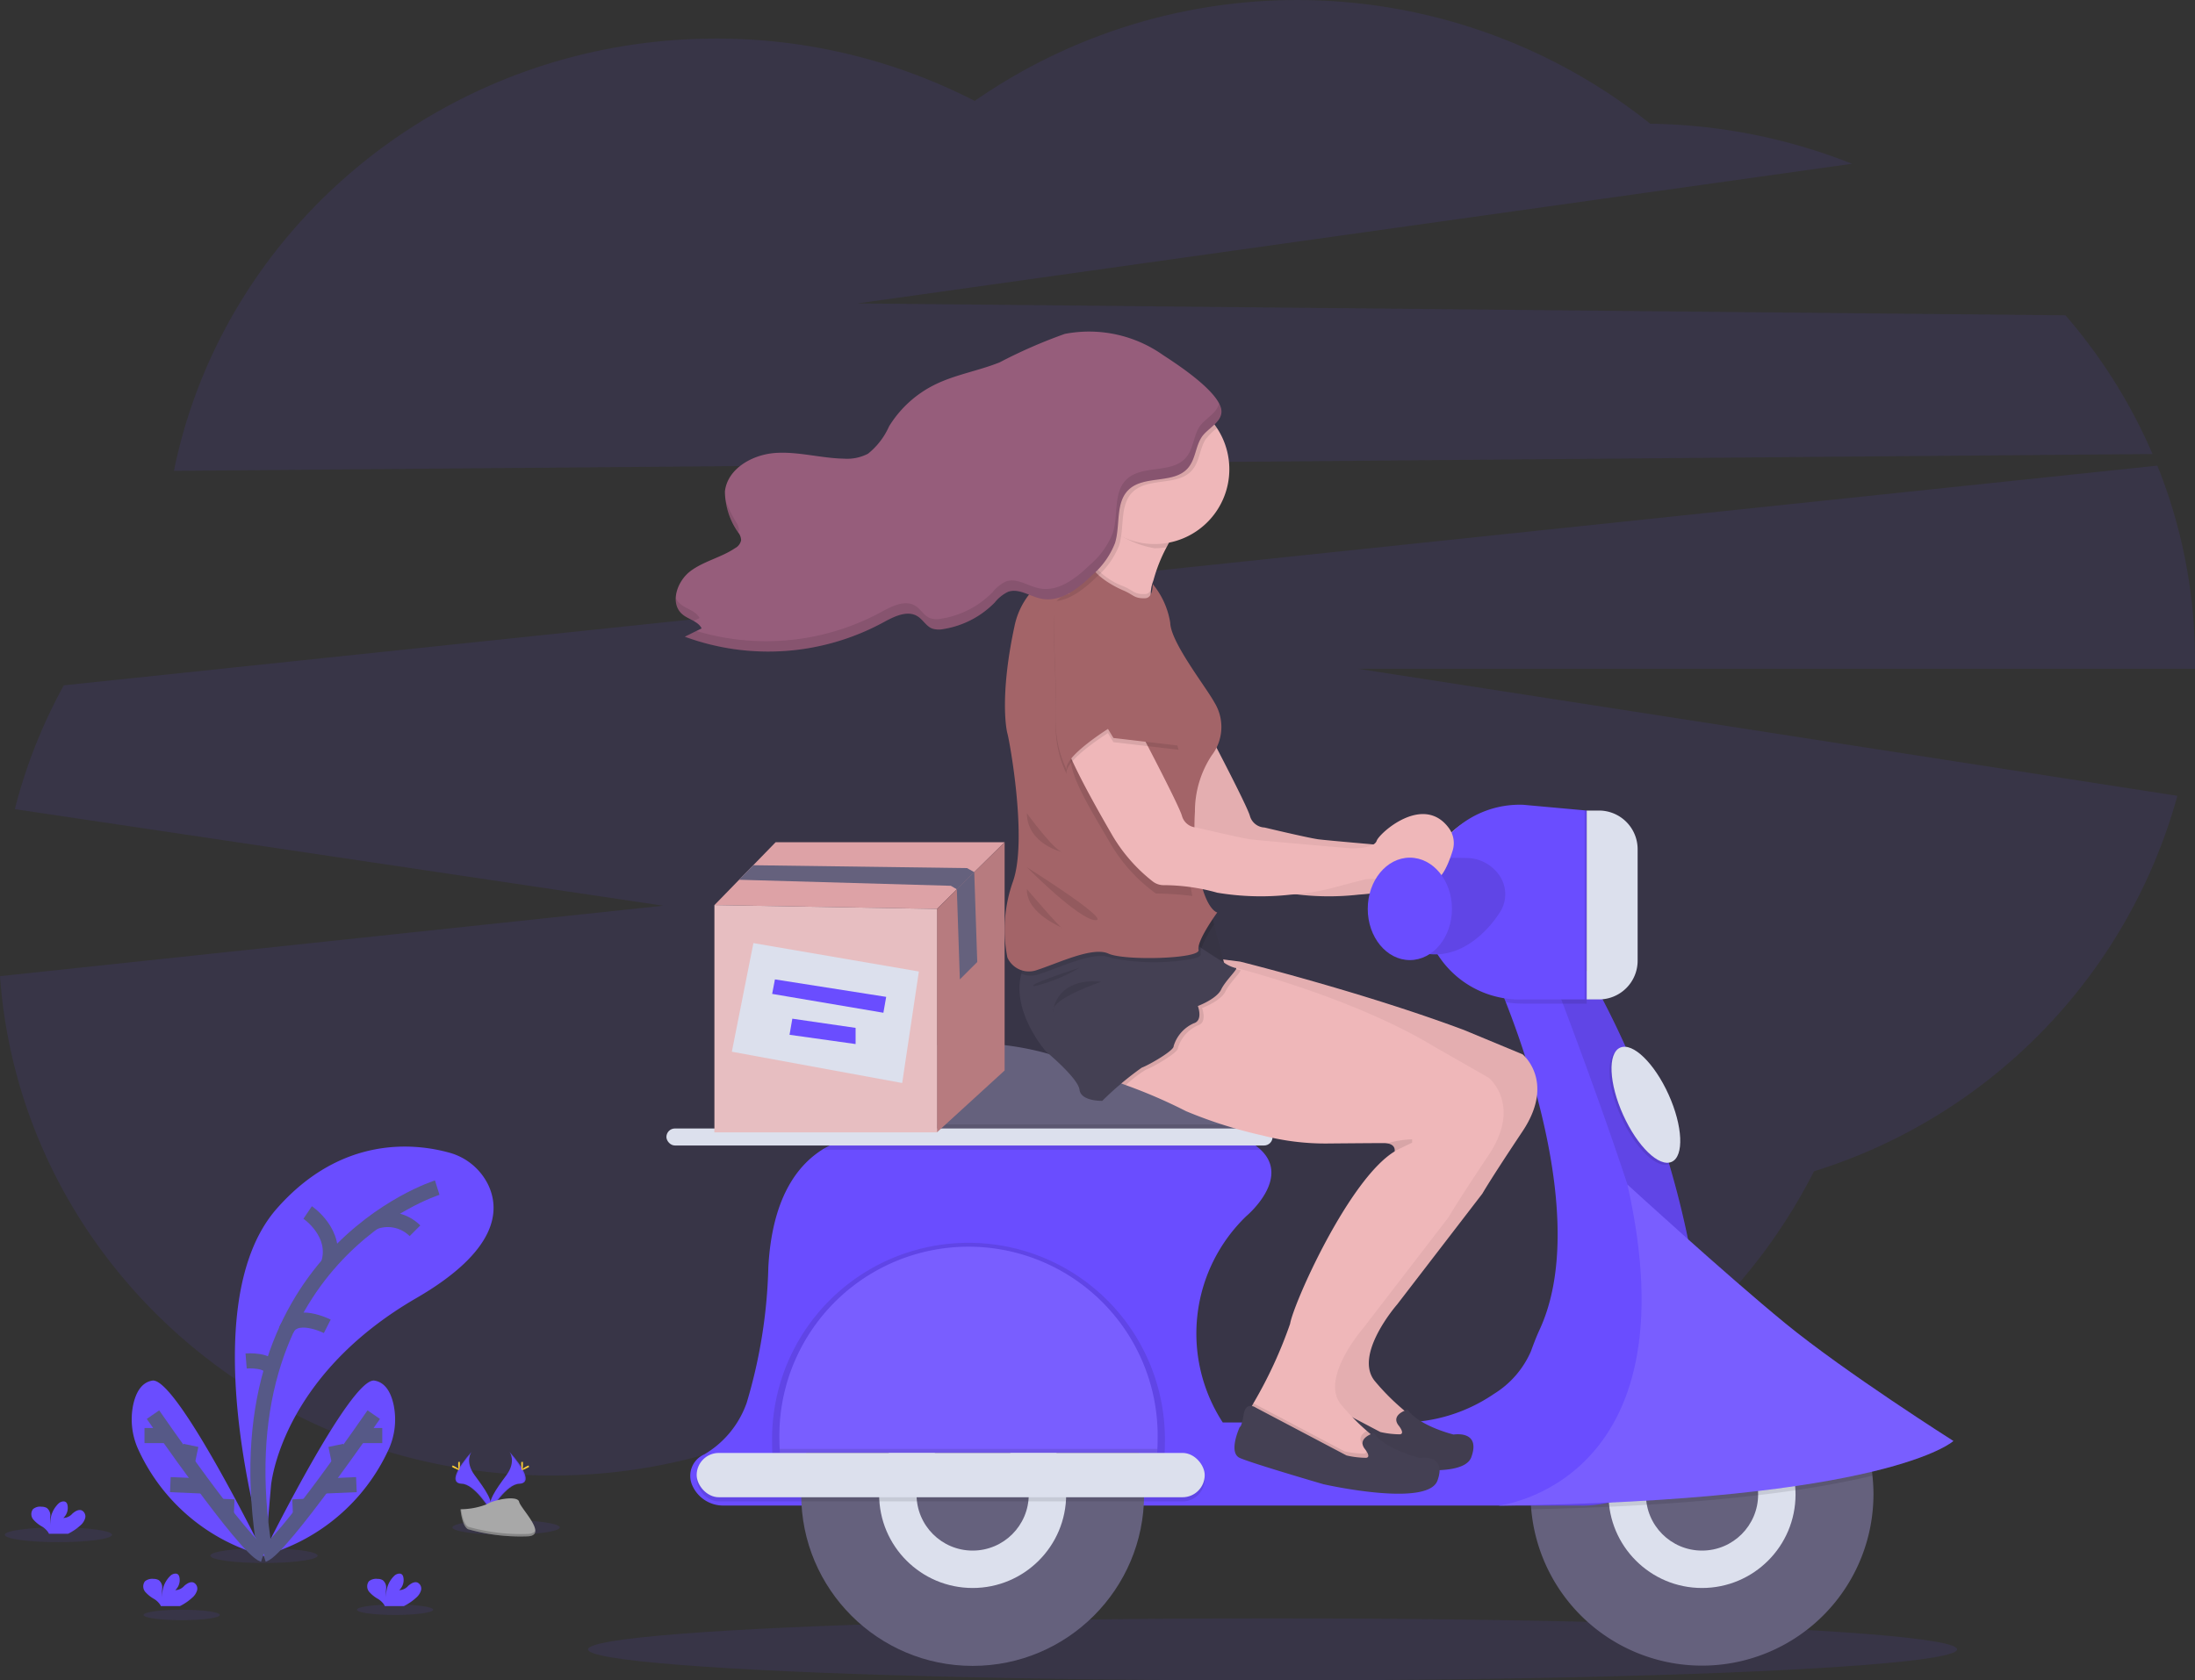 <svg xmlns="http://www.w3.org/2000/svg" viewBox="0 0 145.459 111.392"><rect x="0" y="0" width="145.459" height="111.392" fill="#333333" stroke="none"/><defs><style>.a,.b{fill:#6a4dff;}.a,.d,.m,.q{opacity:0.1;}.c,.j{fill:none;}.c{stroke:#565987;stroke-miterlimit:10;}.e{fill:#ffd037;}.f{fill:#a8a8a8;}.g{opacity:0.2;}.h{fill:#efb7b9;}.i{opacity:0.05;}.k{fill:#65617d;}.l{fill:#dce0ed;}.m,.t{fill:#fff;}.n{fill:#444053;}.o{fill:#a36468;}.p{fill:#965d7b;}.r{fill:#dda2a6;}.s{fill:#b77b7f;}.t{opacity:0.3;}</style></defs><g transform="translate(0 -0.006)"><path class="a" d="M286.652,75.651a35.426,35.426,0,0,0-5.769-9.193l-80.05-.789,65.907-9.257a37.44,37.44,0,0,0-13.373-2.652A37.48,37.48,0,0,0,208.6,52.245a37.319,37.319,0,0,0-17.135-4.131c-17.786,0-32.607,12.319-35.931,28.654Z" transform="translate(-144.008 -45.55)"/><path class="a" d="M217.319,282.621a34.607,34.607,0,0,0-2.494-12.931L76.089,284.253a34.84,34.84,0,0,0-3.246,8.209l42.965,6.4-43.948,4.67c1.322,18.493,17.175,33.1,36.541,33.1a37.077,37.077,0,0,0,25.17-9.735,37.223,37.223,0,0,0,58.5-10.43,36.116,36.116,0,0,0,24.081-24.889l-54.331-8.426h55.5C217.316,282.973,217.319,282.8,217.319,282.621Z" transform="translate(-71.86 -238.819)"/><ellipse class="a" cx="3.556" cy="0.489" rx="3.556" ry="0.489" transform="translate(0.315 101.255)"/><ellipse class="a" cx="3.556" cy="0.489" rx="3.556" ry="0.489" transform="translate(13.936 102.637)"/><ellipse class="a" cx="3.556" cy="0.489" rx="3.556" ry="0.489" transform="translate(29.981 100.766)"/><ellipse class="a" cx="2.528" cy="0.347" rx="2.528" ry="0.347" transform="translate(9.512 106.711)"/><ellipse class="a" cx="2.528" cy="0.347" rx="2.528" ry="0.347" transform="translate(23.65 106.364)"/><path class="b" d="M186.9,624.507s-4.988-16.349.779-22.9c4.316-4.9,9.213-4.313,11.406-3.707a4.054,4.054,0,0,1,2.616,2.174c.767,1.653.628,4.339-4.785,7.474C187.852,612.8,187.289,620,187.289,620Z" transform="translate(-169.331 -521.492)"/><path class="c" d="M207.828,617.23s-14.7,4.6-11.4,24.285" transform="translate(-178.854 -538.499)"/><path class="c" d="M219.91,629.2s2.024,1.363,1.377,3.414" transform="translate(-199.522 -548.821)"/><path class="c" d="M254.373,633.157a2.555,2.555,0,0,0-2.743-.565" transform="translate(-226.874 -551.566)"/><path class="c" d="M212.225,681.387s-2.173-1.1-2.735.276" transform="translate(-190.537 -593.462)"/><path class="c" d="M190.3,700.63s1.632-.13,1.662.651" transform="translate(-173.99 -610.408)"/><path class="b" d="M198,721.726s5.842-11.883,7.446-11.623c.762.124,1.113.873,1.272,1.626a4.792,4.792,0,0,1-.318,2.9A12.828,12.828,0,0,1,198,721.726Z" transform="translate(-180.629 -618.58)"/><path class="c" d="M205.915,726.51s-6.131,8.89-7.315,9.28" transform="translate(-181.147 -632.731)"/><line class="c" x1="1.431" transform="translate(23.902 95.166)"/><line class="c" x1="2.242" y2="0.096" transform="translate(21.376 98.419)"/><line class="c" x2="0.244" y2="1.168" transform="translate(22.254 95.817)"/><line class="c" x2="0.044" y2="1.062" transform="translate(19.869 99.373)"/><path class="b" d="M144.047,721.726s-5.842-11.883-7.446-11.623c-.762.124-1.113.873-1.272,1.626a4.783,4.783,0,0,0,.32,2.892A12.8,12.8,0,0,0,144.047,721.726Z" transform="translate(-126.507 -618.58)"/><path class="c" d="M145.48,726.51s6.131,8.89,7.315,9.28" transform="translate(-135.342 -632.731)"/><line class="c" x2="1.431" transform="translate(9.575 95.166)"/><line class="c" x2="2.243" y2="0.096" transform="translate(11.288 98.419)"/><line class="c" x1="0.244" y2="1.168" transform="translate(12.41 95.817)"/><line class="c" x1="0.044" y2="1.062" transform="translate(14.995 99.373)"/><path class="b" d="M251.816,804.621a1.014,1.014,0,0,0,.333-.5.446.446,0,0,0-.233-.511c-.213-.083-.442.066-.614.215a.825.825,0,0,1-.6.289.91.91,0,0,0,.275-.851.356.356,0,0,0-.077-.173c-.118-.127-.333-.072-.475.027a1.769,1.769,0,0,0-.58,1.482,2.819,2.819,0,0,1-.008-.61.623.623,0,0,0-.23-.54.671.671,0,0,0-.348-.083.752.752,0,0,0-.567.161.564.564,0,0,0,.022.7,2.219,2.219,0,0,0,.587.47,1.31,1.31,0,0,1,.413.4.416.416,0,0,1,.03.072h1.271A3.526,3.526,0,0,0,251.816,804.621Z" transform="translate(-224.247 -698.7)"/><path class="b" d="M90.181,769.869a1.012,1.012,0,0,0,.333-.5.449.449,0,0,0-.233-.512c-.213-.081-.441.068-.614.216a.824.824,0,0,1-.6.288.906.906,0,0,0,.275-.851.36.36,0,0,0-.078-.172c-.118-.127-.333-.073-.475.028a1.768,1.768,0,0,0-.58,1.482,2.831,2.831,0,0,1-.008-.611.619.619,0,0,0-.229-.538.676.676,0,0,0-.35-.083.72.72,0,0,0-.567.161.554.554,0,0,0,.022.689,2.183,2.183,0,0,0,.588.471,1.29,1.29,0,0,1,.413.4.484.484,0,0,1,.032.072h1.271A3.553,3.553,0,0,0,90.181,769.869Z" transform="translate(-84.869 -668.733)"/><path class="b" d="M144.056,804.621a1.014,1.014,0,0,0,.333-.5.446.446,0,0,0-.233-.511c-.213-.082-.442.066-.614.215a.824.824,0,0,1-.6.289.91.91,0,0,0,.275-.851.355.355,0,0,0-.077-.173c-.118-.127-.333-.072-.475.028a1.768,1.768,0,0,0-.58,1.482,2.819,2.819,0,0,1-.008-.61.622.622,0,0,0-.229-.54.68.68,0,0,0-.35-.083.752.752,0,0,0-.567.161.564.564,0,0,0,.022.7,2.22,2.22,0,0,0,.587.47,1.31,1.31,0,0,1,.413.4.409.409,0,0,1,.03.072h1.271A3.524,3.524,0,0,0,144.056,804.621Z" transform="translate(-131.327 -698.7)"/><path class="b" d="M308.862,744.43s.476.624-.22,1.564-1.27,1.735-1.038,2.322c0,0,1.051-1.748,1.906-1.772S309.8,745.481,308.862,744.43Z" transform="translate(-275.095 -648.183)"/><path class="d" d="M309.033,744.43a.794.794,0,0,1,.1.2c.834.981,1.278,1.895.476,1.918-.748.022-1.643,1.358-1.858,1.7.007.026.015.051.025.077,0,0,1.051-1.748,1.906-1.772S309.974,745.481,309.033,744.43Z" transform="translate(-275.266 -648.183)"/><path class="e" d="M322.81,749.323c0,.219-.025.4-.055.4s-.055-.178-.055-.4.032-.116.062-.116S322.81,749.1,322.81,749.323Z" transform="translate(-288.157 -652.282)"/><path class="e" d="M323.359,751.146c-.193.1-.361.168-.375.138s.129-.138.322-.238.116-.029.131,0S323.551,751.041,323.359,751.146Z" transform="translate(-288.401 -653.843)"/><path class="b" d="M292.1,744.43s-.476.624.22,1.564,1.271,1.735,1.038,2.322c0,0-1.051-1.748-1.906-1.772S291.169,745.481,292.1,744.43Z" transform="translate(-260.854 -648.183)"/><path class="d" d="M292.1,744.43a.767.767,0,0,0-.1.2c-.835.981-1.279,1.895-.478,1.918.748.022,1.644,1.358,1.859,1.7-.008.026-.017.051-.026.077,0,0-1.051-1.748-1.906-1.772S291.169,745.481,292.1,744.43Z" transform="translate(-260.854 -648.183)"/><path class="e" d="M292.36,749.323c0,.219.025.4.055.4s.055-.178.055-.4-.03-.116-.061-.116S292.36,749.1,292.36,749.323Z" transform="translate(-261.995 -652.282)"/><path class="e" d="M289.389,751.146c.193.1.361.168.376.138s-.131-.138-.322-.238-.117-.029-.138,0S289.2,751.041,289.389,751.146Z" transform="translate(-259.328 -653.843)"/><path class="f" d="M293.46,767.542a4.863,4.863,0,0,0,1.734-.326c.4-.286,2.049-.628,2.15-.169s2,2.28.5,2.293a12.741,12.741,0,0,1-3.894-.478C293.545,768.618,293.46,767.542,293.46,767.542Z" transform="translate(-262.944 -667.492)"/><path class="g" d="M297.868,773.679a12.749,12.749,0,0,1-3.9-.478c-.306-.186-.427-.852-.467-1.161h-.045s.085,1.075.486,1.319a12.739,12.739,0,0,0,3.894.478c.435,0,.584-.158.576-.387C298.354,773.591,298.19,773.676,297.868,773.679Z" transform="translate(-262.944 -671.991)"/><ellipse class="a" cx="45.364" cy="2.057" rx="45.364" ry="2.057" transform="translate(38.967 107.283)"/><path class="h" d="M619.606,389.391s2.892,5.471,3.116,6.252a1.055,1.055,0,0,0,.975.779s2.881.689,3.569.781,6.657.6,6.657.6,1.515.047,1.7-.5c.168-.5,3.094-3.152,4.788-.841a1.684,1.684,0,0,1,.245,1.5c-.311.991-.95,2.566-1.636,1.586-.964-1.377-2.085-.99-2.085-.256s-1.542.461-2.046.565c-.275.057-1.223.308-2.042.529a14.88,14.88,0,0,1-2.908.483,17.569,17.569,0,0,1-4.874-.127,13.227,13.227,0,0,0-3.58-.5,1.177,1.177,0,0,1-.7-.251,10.894,10.894,0,0,1-2.651-3.014c-1.194-2.066-3.649-6.343-3.484-7.582S619.606,389.391,619.606,389.391Z" transform="translate(-539.896 -341.561)"/><path class="i" d="M619.606,389.391s2.892,5.471,3.116,6.252a1.055,1.055,0,0,0,.975.779s2.881.689,3.569.781,6.657.6,6.657.6,1.515.047,1.7-.5c.168-.5,3.094-3.152,4.788-.841a1.684,1.684,0,0,1,.245,1.5c-.311.991-.95,2.566-1.636,1.586-.964-1.377-2.085-.99-2.085-.256s-1.542.461-2.046.565c-.275.057-1.223.308-2.042.529a14.88,14.88,0,0,1-2.908.483,17.569,17.569,0,0,1-4.874-.127,13.227,13.227,0,0,0-3.58-.5,1.177,1.177,0,0,1-.7-.251,10.894,10.894,0,0,1-2.651-3.014c-1.194-2.066-3.649-6.343-3.484-7.582S619.606,389.391,619.606,389.391Z" transform="translate(-539.896 -341.561)"/><path class="j" d="M828.5,537.787c-1.31,1.424-2.273,1.984-2.228.482.138-4.544-7.849-25.091-7.849-25.091l2.362-.179A61.177,61.177,0,0,1,828.5,537.787Z" transform="translate(-715.612 -448.623)"/><path class="k" d="M831.132,693.8a11.361,11.361,0,0,1-22.679.964c-.016-.185-.029-.369-.034-.551v-.01q-.008-.205-.008-.413a11.361,11.361,0,1,1,22.722,0Z" transform="translate(-706.981 -594.721)"/><circle class="l" cx="6.197" cy="6.197" r="6.197" transform="translate(106.593 92.876)"/><circle class="k" cx="3.718" cy="3.718" r="3.718" transform="translate(109.072 95.355)"/><path class="k" d="M502.947,556.034l-27.357.551v-4.032c.245-3.246,3.58-4.385,6.61-4.741a18.975,18.975,0,0,1,7.069.53,48.475,48.475,0,0,0,11.324,1.863,1.736,1.736,0,0,1,1.68,1.413c.087.461.172.964.252,1.46.061.388.118.771.171,1.128C502.847,555.233,502.947,556.034,502.947,556.034Z" transform="translate(-419.993 -478.536)"/><path class="b" d="M463,548.412H406.167a2.238,2.238,0,0,1-2.073-1.34,1.555,1.555,0,0,1,.81-2.059,6.438,6.438,0,0,0,2.8-3.423,34.077,34.077,0,0,0,1.431-8.968c.24-4.527,1.878-6.764,3.649-7.849h0a7.226,7.226,0,0,1,4.8-.874l23.043.185a4.425,4.425,0,0,1,1.125.734c2.053,1.911-.941,4.407-.941,4.407a10.808,10.808,0,0,0-1.562,13.679h11.791a10.85,10.85,0,0,0,6.176-1.891,6.222,6.222,0,0,0,2.448-2.811c.182-.493.366-.985.587-1.461,3.093-6.708-.638-17.62-2.247-21.7-.4-1.015-.668-1.607-.668-1.607l3.7-.275,2.341-.178h.023a61.226,61.226,0,0,1,7.712,24.788c.061.638.11,1.256.15,1.849a8.263,8.263,0,0,1-8.256,8.8Z" transform="translate(-358.219 -448.606)"/><path class="d" d="M502.7,587.938H475.59V586.81h26.936C502.586,587.192,502.644,587.574,502.7,587.938Z" transform="translate(-419.993 -512.269)"/><path class="d" d="M497.063,592.645H468.317a.554.554,0,0,1-.218-.044,7.224,7.224,0,0,1,4.8-.875l23.043.185A4.425,4.425,0,0,1,497.063,592.645Z" transform="translate(-413.534 -516.425)"/><rect class="l" width="40.17" height="1.128" rx="0.564" transform="translate(44.162 74.81)"/><path class="d" d="M828.5,537.787c-1.31,1.424-2.273,1.984-2.228.482.138-4.544-7.849-25.091-7.849-25.091l2.362-.179A61.177,61.177,0,0,1,828.5,537.787Z" transform="translate(-715.612 -448.623)"/><path class="d" d="M831.123,692.634c-1.356.325-3.03.656-5.1.964q-1.153.169-2.479.325c-2.111.251-4.553.469-7.373.638q-1.2.072-2.488.131-2.417.11-5.174.168l-.034-.551v-.01c2.568-1.037,6.61-3.8,7.26-11.01a11.366,11.366,0,0,1,15.385,9.356Z" transform="translate(-707.041 -594.806)"/><path class="b" d="M792.92,637s13.041-1.416,8.549-21.286c0,0,6.443,5.908,10.452,9.191s11.154,7.81,11.154,7.81S818.809,636.7,792.92,637Z" transform="translate(-693.624 -537.189)"/><path class="m" d="M792.92,637s13.041-1.416,8.549-21.286c0,0,6.443,5.908,10.452,9.191s11.154,7.81,11.154,7.81S818.809,636.7,792.92,637Z" transform="translate(-693.624 -537.189)"/><circle class="k" cx="11.361" cy="11.361" r="11.361" transform="translate(53.095 87.712)"/><circle class="l" cx="6.197" cy="6.197" r="6.197" transform="translate(58.259 92.876)"/><circle class="k" cx="3.718" cy="3.718" r="3.718" transform="translate(60.738 95.355)"/><path class="d" d="M469.447,656.993a13.016,13.016,0,1,0-26.027,0q0,.465.032.921h25.963Q469.447,657.459,469.447,656.993Z" transform="translate(-392.253 -561.333)"/><path class="b" d="M471.983,658.411a12.534,12.534,0,1,0-25.063,0c0,.3.011.594.03.887h25C471.972,659.005,471.983,658.71,471.983,658.411Z" transform="translate(-395.271 -562.98)"/><path class="m" d="M471.983,658.411c0,.205,0,.413-.015.611,0,.092-.01.183-.015.275h-25c0-.092-.011-.183-.015-.275-.01-.2-.015-.413-.015-.611a12.534,12.534,0,1,1,25.063,0Z" transform="translate(-395.271 -562.98)"/><path class="d" d="M472.062,743c0,.092-.01.183-.015.275h-25c0-.092-.011-.183-.015-.275Z" transform="translate(-395.366 -646.95)"/><rect class="d" width="33.667" height="2.937" rx="1.469" transform="translate(46.167 96.594)"/><rect class="l" width="33.667" height="2.937" rx="1.469" transform="translate(46.167 96.318)"/><ellipse class="d" cx="1.65" cy="4.153" rx="1.65" ry="4.153" transform="translate(105.719 70.272) rotate(-24.33)"/><ellipse class="l" cx="1.65" cy="4.153" rx="1.65" ry="4.153" transform="translate(105.856 70.134) rotate(-24.33)"/><path class="d" d="M797.625,513v2.158h-4.2a7.251,7.251,0,0,1-1.168-.094c-.4-1.015-.668-1.607-.668-1.607l3.7-.275Z" transform="translate(-692.477 -448.623)"/><path class="b" d="M767.3,445.851h-4.2a6.433,6.433,0,0,1-6.679-6.165v-.571a6.437,6.437,0,0,1,6.679-6.164l4.2.381Z" transform="translate(-662.15 -379.597)"/><path class="b" d="M756.93,458.588s2.513,1.343,1.067,3.615c0,0-1.774,2.908-4.562,2.633l-1.015-6.248A21.118,21.118,0,0,1,756.93,458.588Z" transform="translate(-658.701 -401.585)"/><path class="d" d="M755.982,458.455a2.672,2.672,0,0,1,2.044,1.077,2.2,2.2,0,0,1-.008,2.659s-1.774,2.908-4.562,2.633l-1.015-6.248A29.631,29.631,0,0,1,755.982,458.455Z" transform="translate(-658.718 -401.574)"/><path class="d" d="M762.56,390.17h.81a2.564,2.564,0,0,1,2.564,2.564v7.392a2.564,2.564,0,0,1-2.564,2.564h-.81Z" transform="translate(-657.549 -336.435)"/><path class="l" d="M763.56,390.17h.81a2.564,2.564,0,0,1,2.564,2.564v7.392a2.564,2.564,0,0,1-2.564,2.564h-.81Z" transform="translate(-658.411 -336.435)"/><path class="h" d="M618.88,513.142s.649.237,1.515.567a34.3,34.3,0,0,1,3.994,1.728,30.4,30.4,0,0,0,5.074,1.611,16.526,16.526,0,0,0,4.277.528c1.465-.014,3.24-.028,3.731-.028a1.556,1.556,0,0,1,.256.019c.515.086.495.431.482.514v.018c-3.03,1.836-6.7,10.053-6.931,11.43a29.416,29.416,0,0,1-2.432,5.265c-.251.459-.413.749-.413.749l.918,1.055,2.662,1.194,2.524,1.1a17.8,17.8,0,0,0,2.709,0c.045-.138.045-1.56.045-1.56a7.506,7.506,0,0,1-.92-.7,15.184,15.184,0,0,1-1.7-1.734c-1.468-1.745,1.469-5.1,1.469-5.1l5.646-7.344s.459-.826,2.662-4.131,0-5.1,0-5.1l-3.878-1.61c-6.726-2.517-14.838-4.535-14.838-4.535l-.116-.015-1.72-.215Z" transform="translate(-543.55 -443.328)"/><path class="n" d="M690.769,713.819s.482.569.121.62a5.991,5.991,0,0,1-1.308-.154l-6.008-3.167s-.654-.465-.808.448-.259.826-.259.826-.792,1.7,0,2.056,5.548,1.747,5.548,1.747,6.9,1.567,7.557-.241-1.171-1.5-1.171-1.5-2.272-.551-3.048-1.653C691.389,712.8,690.27,713.114,690.769,713.819Z" transform="translate(-598.112 -619.355)"/><path class="i" d="M644.447,513.235l-3.878-1.61c-6.726-2.517-14.838-4.535-14.838-4.535l-.116-.015-1.72-.215-5.016,6.282s.649.237,1.515.567a34.257,34.257,0,0,1,3.994,1.728,30.419,30.419,0,0,0,5.074,1.611,16.531,16.531,0,0,0,4.277.528c1.465-.014,3.24-.028,3.731-.028a1.537,1.537,0,0,1,.256.019c.515.085.495.431.482.514v.018c-3.03,1.836-6.7,10.053-6.931,11.43a29.42,29.42,0,0,1-2.432,5.265l-.1.185c-.2-.033-.449.039-.537.559-.155.912-.259.826-.259.826s-.792,1.7,0,2.056,5.544,1.747,5.544,1.747,6.9,1.567,7.558-.241-1.171-1.5-1.171-1.5-2.272-.551-3.047-1.653a1.519,1.519,0,0,0-.2.074c-.081-.066-.168-.138-.26-.218a15.218,15.218,0,0,1-1.7-1.734c-1.468-1.745,1.469-5.1,1.469-5.1l5.646-7.344s.459-.826,2.662-4.131S644.447,513.235,644.447,513.235Z" transform="translate(-543.55 -443.329)"/><path class="h" d="M585.3,283.266l.209.264.117.147.73.918s1.742.559,3.269.921c1.591.376,2.947.54,1.869-.359a2.362,2.362,0,0,1-.469-2.493,10.314,10.314,0,0,1,.876-2.217q.081-.157.161-.306a18.37,18.37,0,0,1,1.135-1.833,32.6,32.6,0,0,0-3.042-1.869c-1.261-.653-2.3-.938-1.64.354a3.022,3.022,0,0,1-.11,2.643c-.03.07-.063.138-.1.211a9.462,9.462,0,0,1-1.3,1.913A15.092,15.092,0,0,1,585.3,283.266Z" transform="translate(-514.595 -244.164)"/><path class="n" d="M568.442,436.24l.934.852.9,3.47h-1.505L567.11,438.4Z" transform="translate(-489.014 -376.161)"/><path class="d" d="M567.11,438.4l1.005,1.307.657.855h1.505l-.154-.594-.657-2.528-.091-.348-.934-.852-1.275,2.068Z" transform="translate(-489.014 -376.161)"/><path class="d" d="M567.11,438.4l1.005,1.307.657.855h1.505l-.154-.594-.657-2.528-.091-.348-.934-.852-1.275,2.068Z" transform="translate(-489.014 -376.161)"/><path class="h" d="M602.64,517.226s.649.237,1.515.567a34.306,34.306,0,0,1,3.994,1.728,30.393,30.393,0,0,0,5.075,1.611,16.521,16.521,0,0,0,4.277.529c1.465-.014,3.24-.027,3.731-.027a1.537,1.537,0,0,1,.256.019c.515.085.494.431.482.514v.018c-3.029,1.836-6.7,10.053-6.931,11.43a29.4,29.4,0,0,1-2.432,5.265c-.251.458-.413.749-.413.749l.919,1.055,2.661,1.193,2.524,1.1a17.785,17.785,0,0,0,2.709,0c.045-.138.045-1.56.045-1.56a7.527,7.527,0,0,1-.92-.7,15.222,15.222,0,0,1-1.7-1.734c-1.468-1.745,1.469-5.1,1.469-5.1l5.646-7.344s.458-.826,2.662-4.131,0-5.1,0-5.1l-3.534-2.02c-5.508-3.351-13.267-5.278-13.267-5.278l-.116-.015-1.72-.215Z" transform="translate(-529.547 -445.855)"/><path class="d" d="M672,721.752l.918,1.055L675.58,724l2.524,1.1a17.785,17.785,0,0,0,2.709,0c.045-.138.045-1.56.045-1.56a7.518,7.518,0,0,1-.92-.7c-.285.153-.609.439-.3.883,0,0,.482.567.121.62a5.913,5.913,0,0,1-1.308-.154l-6.008-3.167-.035-.023Z" transform="translate(-589.355 -627.98)"/><path class="n" d="M674.529,725.124s.482.567.12.62a5.876,5.876,0,0,1-1.308-.156l-6.007-3.167s-.654-.464-.81.448-.257.826-.257.826-.792,1.7,0,2.057,5.543,1.742,5.543,1.742,6.9,1.566,7.556-.241-1.17-1.5-1.17-1.5-2.272-.551-3.046-1.653C675.153,724.107,674.029,724.417,674.529,725.124Z" transform="translate(-584.108 -629.103)"/><path class="d" d="M605.3,279.077a6.385,6.385,0,0,0,3.047,1.423,5.074,5.074,0,0,0,.8-.063,18.613,18.613,0,0,1,1.3-2.139s-6.059-4.223-4.682-1.515C606.214,277.683,605.767,278.125,605.3,279.077Z" transform="translate(-531.841 -244.153)"/><path class="h" d="M591.43,240.393a4.949,4.949,0,0,0,2.26,4.159,4.587,4.587,0,0,0,.485.275,4.958,4.958,0,1,0-2.744-4.437Z" transform="translate(-519.881 -209.279)"/><path class="d" d="M602.64,517.226s.649.237,1.515.567a7.312,7.312,0,0,1,1.334-1.026c.505-.185,2.158-1.148,2.112-1.424a2.415,2.415,0,0,1,1.33-1.515c.642-.185.275-1.147.275-1.147s1.239-.459,1.548-1.1,1.253-1.469.931-1.423a1,1,0,0,1-.391-.153l-1.72-.215Z" transform="translate(-529.547 -445.855)"/><path class="n" d="M564.256,502.282s2.112,1.745,2.21,2.524,1.508.735,1.508.735a20.907,20.907,0,0,1,2.616-2.2c.5-.183,2.158-1.149,2.112-1.424a2.415,2.415,0,0,1,1.33-1.515c.642-.184.276-1.147.276-1.147s1.239-.459,1.548-1.1,1.253-1.469.931-1.423a2.335,2.335,0,0,1-.751-.357c-.453-.275-1.027-.649-1.5-.964-.5-.336-.875-.6-.875-.6s-.216-.039-.587-.092c-2-.289-8.506-1.027-10.017,1.377a3.646,3.646,0,0,0-.448,1.029C561.939,499.679,564.256,502.282,564.256,502.282Z" transform="translate(-494.928 -432.563)"/><path class="d" d="M572.1,511.37a10.892,10.892,0,0,1-2.961,1.217C568.33,512.587,572.1,511.37,572.1,511.37Z" transform="translate(-500.558 -447.217)"/><path class="d" d="M581.651,517.953s-3.211,1.08-3.211,1.928S578.14,517.609,581.651,517.953Z" transform="translate(-508.674 -452.871)"/><path class="d" d="M657.346,482.81l-.046.062A.139.139,0,0,0,657.346,482.81Z" transform="translate(-576.68 -422.59)"/><path class="d" d="M585.3,318.776l.209.264.117.147.73.919s1.742.559,3.269.921c1.591.376,2.947.54,1.869-.359a2.362,2.362,0,0,1-.469-2.493l-.048-.062s.048.928-.5.946c-.741.023-.75-.226-1.433-.514a4.609,4.609,0,0,1-2.035-1.476A15.086,15.086,0,0,1,585.3,318.776Z" transform="translate(-514.595 -279.674)"/><path class="d" d="M563.39,486.261a1.591,1.591,0,0,0,1.182.027c1.423-.46,3.673-1.567,4.728-1.082a14.17,14.17,0,0,0,5.508.051c.313-.081.492-.182.464-.3a.827.827,0,0,1,.048-.4,7.434,7.434,0,0,1,.839-1.563l-.091-.348-.934-.852-1.275,2.066c-2-.289-8.506-1.027-10.017,1.377A3.649,3.649,0,0,0,563.39,486.261Z" transform="translate(-495.702 -421.711)"/><path class="o" d="M555.508,343.64a1.562,1.562,0,0,0,1.973.826c1.423-.459,3.673-1.567,4.728-1.082s6.106.347,5.968-.249,1.239-2.479,1.239-2.479-.752-.138-1.217-2.593c-.069-.358-.131-.766-.183-1.228a15.626,15.626,0,0,1-.08-2.856,6.743,6.743,0,0,1,1.117-3.743,3.09,3.09,0,0,0,.183-3.488c-.577-1.059-2.906-3.993-2.937-5.3a5.328,5.328,0,0,0-1.164-2.567s.048.928-.5.946c-.741.023-.75-.226-1.433-.514-1-.424-2.035-1.172-2.1-1.672a5.046,5.046,0,0,0-5.127,4.058c-.918,4.269-.6,6.61-.459,7.115s1.33,7.023.366,9.777A9.489,9.489,0,0,0,555.508,343.64Z" transform="translate(-488.75 -280.164)"/><path class="d" d="M589.831,412.05a10.8,10.8,0,0,0,2.983,3.26,20.667,20.667,0,0,1,2.41.161c-.069-.358-.138-.766-.183-1.228a15.632,15.632,0,0,1-.08-2.856,1.04,1.04,0,0,1-.54-.666c-.23-.781-2.278-4.5-2.278-4.5s-4.791-1.239-4.958,0S588.637,409.984,589.831,412.05Z" transform="translate(-516.211 -356.073)"/><path class="h" d="M586.908,389.391s2.892,5.471,3.116,6.252a1.055,1.055,0,0,0,.975.779s2.881.689,3.569.781,6.661.6,6.661.6,1.515.047,1.7-.5c.168-.5,3.094-3.152,4.788-.841a1.684,1.684,0,0,1,.245,1.5c-.311.991-.95,2.566-1.636,1.586-.964-1.377-2.085-.99-2.085-.256s-1.542.461-2.046.565c-.276.057-1.223.308-2.042.529a14.877,14.877,0,0,1-2.915.483,17.571,17.571,0,0,1-4.874-.127,13.213,13.213,0,0,0-3.58-.5,1.177,1.177,0,0,1-.7-.251,10.892,10.892,0,0,1-2.65-3.014c-1.194-2.066-3.649-6.343-3.484-7.582S586.908,389.391,586.908,389.391Z" transform="translate(-511.7 -341.561)"/><path class="d" d="M583.427,333.569a37.082,37.082,0,0,1,2.267,4.407c.717,1.836,1.589,5.05,1.589,5.05l-4.316-.505-.366-.6s-3.082,1.928-2.714,2.754a7.217,7.217,0,0,1-.734-3.58c.092-2.341-.332-6.519,0-7.529S582.412,332.788,583.427,333.569Z" transform="translate(-509.182 -293.32)"/><path class="o" d="M579.164,339.1a7.219,7.219,0,0,0,.734,3.581c-.368-.826,2.714-2.754,2.714-2.754l.362.6,4.314.505s-.872-3.214-1.589-5.05a28.1,28.1,0,0,0-1.476-3.03c-.442-.8-.79-1.377-.79-1.377a4.862,4.862,0,0,0-2.859-.664,3.685,3.685,0,0,0-.467.056,1.3,1.3,0,0,0-.894.486.633.633,0,0,0-.055.121C578.828,332.585,579.252,336.763,579.164,339.1Z" transform="translate(-509.188 -291.602)"/><path class="d" d="M566,437s1.825,2.513,2.376,2.582C568.371,439.587,566.03,439.065,566,437Z" transform="translate(-497.953 -383.089)"/><path class="d" d="M566,463s3.443,3.477,4.544,3.512S566,463,566,463Z" transform="translate(-497.953 -405.508)"/><path class="d" d="M566,473.54s2.2,2.582,2.341,2.582S565.959,475.227,566,473.54Z" transform="translate(-497.95 -414.597)"/><path class="d" d="M580.33,249.055a3.056,3.056,0,0,0,1.011-.339c.118-.062.235-.131.35-.2a8.265,8.265,0,0,0,1.256-1.033,5.347,5.347,0,0,0,1.527-2.132,3.847,3.847,0,0,0,.129-.595c.157-1.059.025-2.228.782-2.948a1.8,1.8,0,0,1,.483-.326c1.074-.511,2.632-.18,3.433-1.1.51-.584.5-1.4.888-2.03a4.27,4.27,0,0,1,.763-.767,4.957,4.957,0,1,0-6.834,6.885c-.03.07-.063.138-.1.211a13.133,13.133,0,0,1-3.006,3.619l.209.264A1.349,1.349,0,0,0,580.33,249.055Z" transform="translate(-510.309 -209.202)"/><path class="p" d="M430.943,214.015c-.932,1.069-2.892.446-3.918,1.425-.9.858-.543,2.355-.91,3.543a5.357,5.357,0,0,1-1.527,2.132c-.923.9-2.1,1.809-3.364,1.552-.748-.153-1.48-.712-2.2-.454a2.576,2.576,0,0,0-.885.715,6.1,6.1,0,0,1-3.384,1.75,1.447,1.447,0,0,1-.767-.036c-.386-.157-.594-.578-.945-.8-.689-.441-1.573.011-2.287.4a16.006,16.006,0,0,1-13.148.946l1.114-.551c-.237-.483-.877-.589-1.285-.943-.84-.729-.346-2.185.543-2.853s2.038-.9,2.958-1.524a.768.768,0,0,0,.4-.519.826.826,0,0,0-.15-.46,4.8,4.8,0,0,1-.923-2.778c.168-1.515,1.822-2.446,3.341-2.552s3.023.351,4.544.377a2.979,2.979,0,0,0,1.6-.329,4.842,4.842,0,0,0,1.392-1.81,7.391,7.391,0,0,1,2.961-2.729c1.377-.7,2.936-.939,4.368-1.515a33.357,33.357,0,0,1,4.323-1.888,8.495,8.495,0,0,1,6.519,1.414c.924.6,3.875,2.521,3.856,3.751-.015.73-.964,1.125-1.323,1.7C431.44,212.62,431.453,213.431,430.943,214.015Z" transform="translate(-352.226 -182.976)"/><g class="q" transform="translate(44.776 26.759)"><path d="M421.4,287.039a.839.839,0,0,1,.15.46.467.467,0,0,1-.048.167,5.806,5.806,0,0,1-.894-2.265A8.757,8.757,0,0,0,421.4,287.039Z" transform="translate(-417.36 -279.125)"/><path d="M397.306,333.811c.406.354,1.047.46,1.285.943l-.394.2a4.429,4.429,0,0,1-.753-.45,1.3,1.3,0,0,1-.43-1.07A1.183,1.183,0,0,0,397.306,333.811Z" transform="translate(-397.01 -320.54)"/><path d="M414.411,253.65c.715-.394,1.6-.846,2.287-.4.35.224.559.646.945.8a1.442,1.442,0,0,0,.766.036,6.106,6.106,0,0,0,3.385-1.75,2.535,2.535,0,0,1,.885-.715c.719-.258,1.451.3,2.2.454,1.261.258,2.44-.654,3.364-1.552a5.343,5.343,0,0,0,1.526-2.132c.369-1.188.011-2.685.912-3.543,1.029-.979,2.984-.357,3.918-1.425.508-.584.5-1.395.888-2.03.331-.536,1.187-.916,1.308-1.562a1.2,1.2,0,0,1,.153.551c-.015.73-.964,1.125-1.323,1.7-.391.635-.38,1.446-.888,2.03-.934,1.069-2.892.446-3.918,1.425-.9.858-.543,2.355-.912,3.543a5.352,5.352,0,0,1-1.526,2.132c-.924.9-2.1,1.81-3.364,1.552-.749-.153-1.482-.712-2.2-.454a2.551,2.551,0,0,0-.885.715,6.106,6.106,0,0,1-3.385,1.75,1.442,1.442,0,0,1-.766-.036c-.386-.157-.595-.578-.945-.8-.688-.441-1.573.011-2.287.4a16.006,16.006,0,0,1-13.148.946l.77-.381A16.036,16.036,0,0,0,414.411,253.65Z" transform="translate(-400.795 -239.83)"/></g><path class="d" d="M739.982,594.648l1.158-.56v-.219a6.445,6.445,0,0,0-1.64.26C740.015,594.22,739.994,594.566,739.982,594.648Z" transform="translate(-647.56 -518.338)"/><ellipse class="b" cx="2.79" cy="3.395" rx="2.79" ry="3.395" transform="translate(90.638 56.858)"/><path class="r" d="M363.039,405.42l-4.485,4.423-14.744-.257,4.054-4.166Z" transform="translate(-296.464 -349.585)"/><path class="s" d="M455.365,420.551V405.42l-4.485,4.423V424.65Z" transform="translate(-388.79 -349.585)"/><path class="r" d="M343.81,435.67v15.064h14.744V435.927Z" transform="translate(-296.464 -375.669)"/><path class="t" d="M343.81,435.67v15.064h14.744V435.927Z" transform="translate(-296.464 -375.669)"/><path class="l" d="M364.565,455.862,353.6,453.98l-1.429,7.2,11.289,2.074Z" transform="translate(-303.673 -391.458)"/><path class="b" d="M379.136,472.608l-7.372-1.158-.185.961,7.372,1.25Z" transform="translate(-320.41 -406.522)"/><path class="b" d="M384.318,490.979l-4.193-.609-.185,1.067,4.378.614Z" transform="translate(-327.619 -422.837)"/><path class="k" d="M461.812,425.787l-.2-5.957-1.153,1.137.2,5.971Z" transform="translate(-397.051 -362.011)"/><path class="k" d="M356.6,416.49l14.169.191.476.269-1.153,1.137-.4-.234-14.034-.4Z" transform="translate(-306.683 -359.13)"/></g></svg>